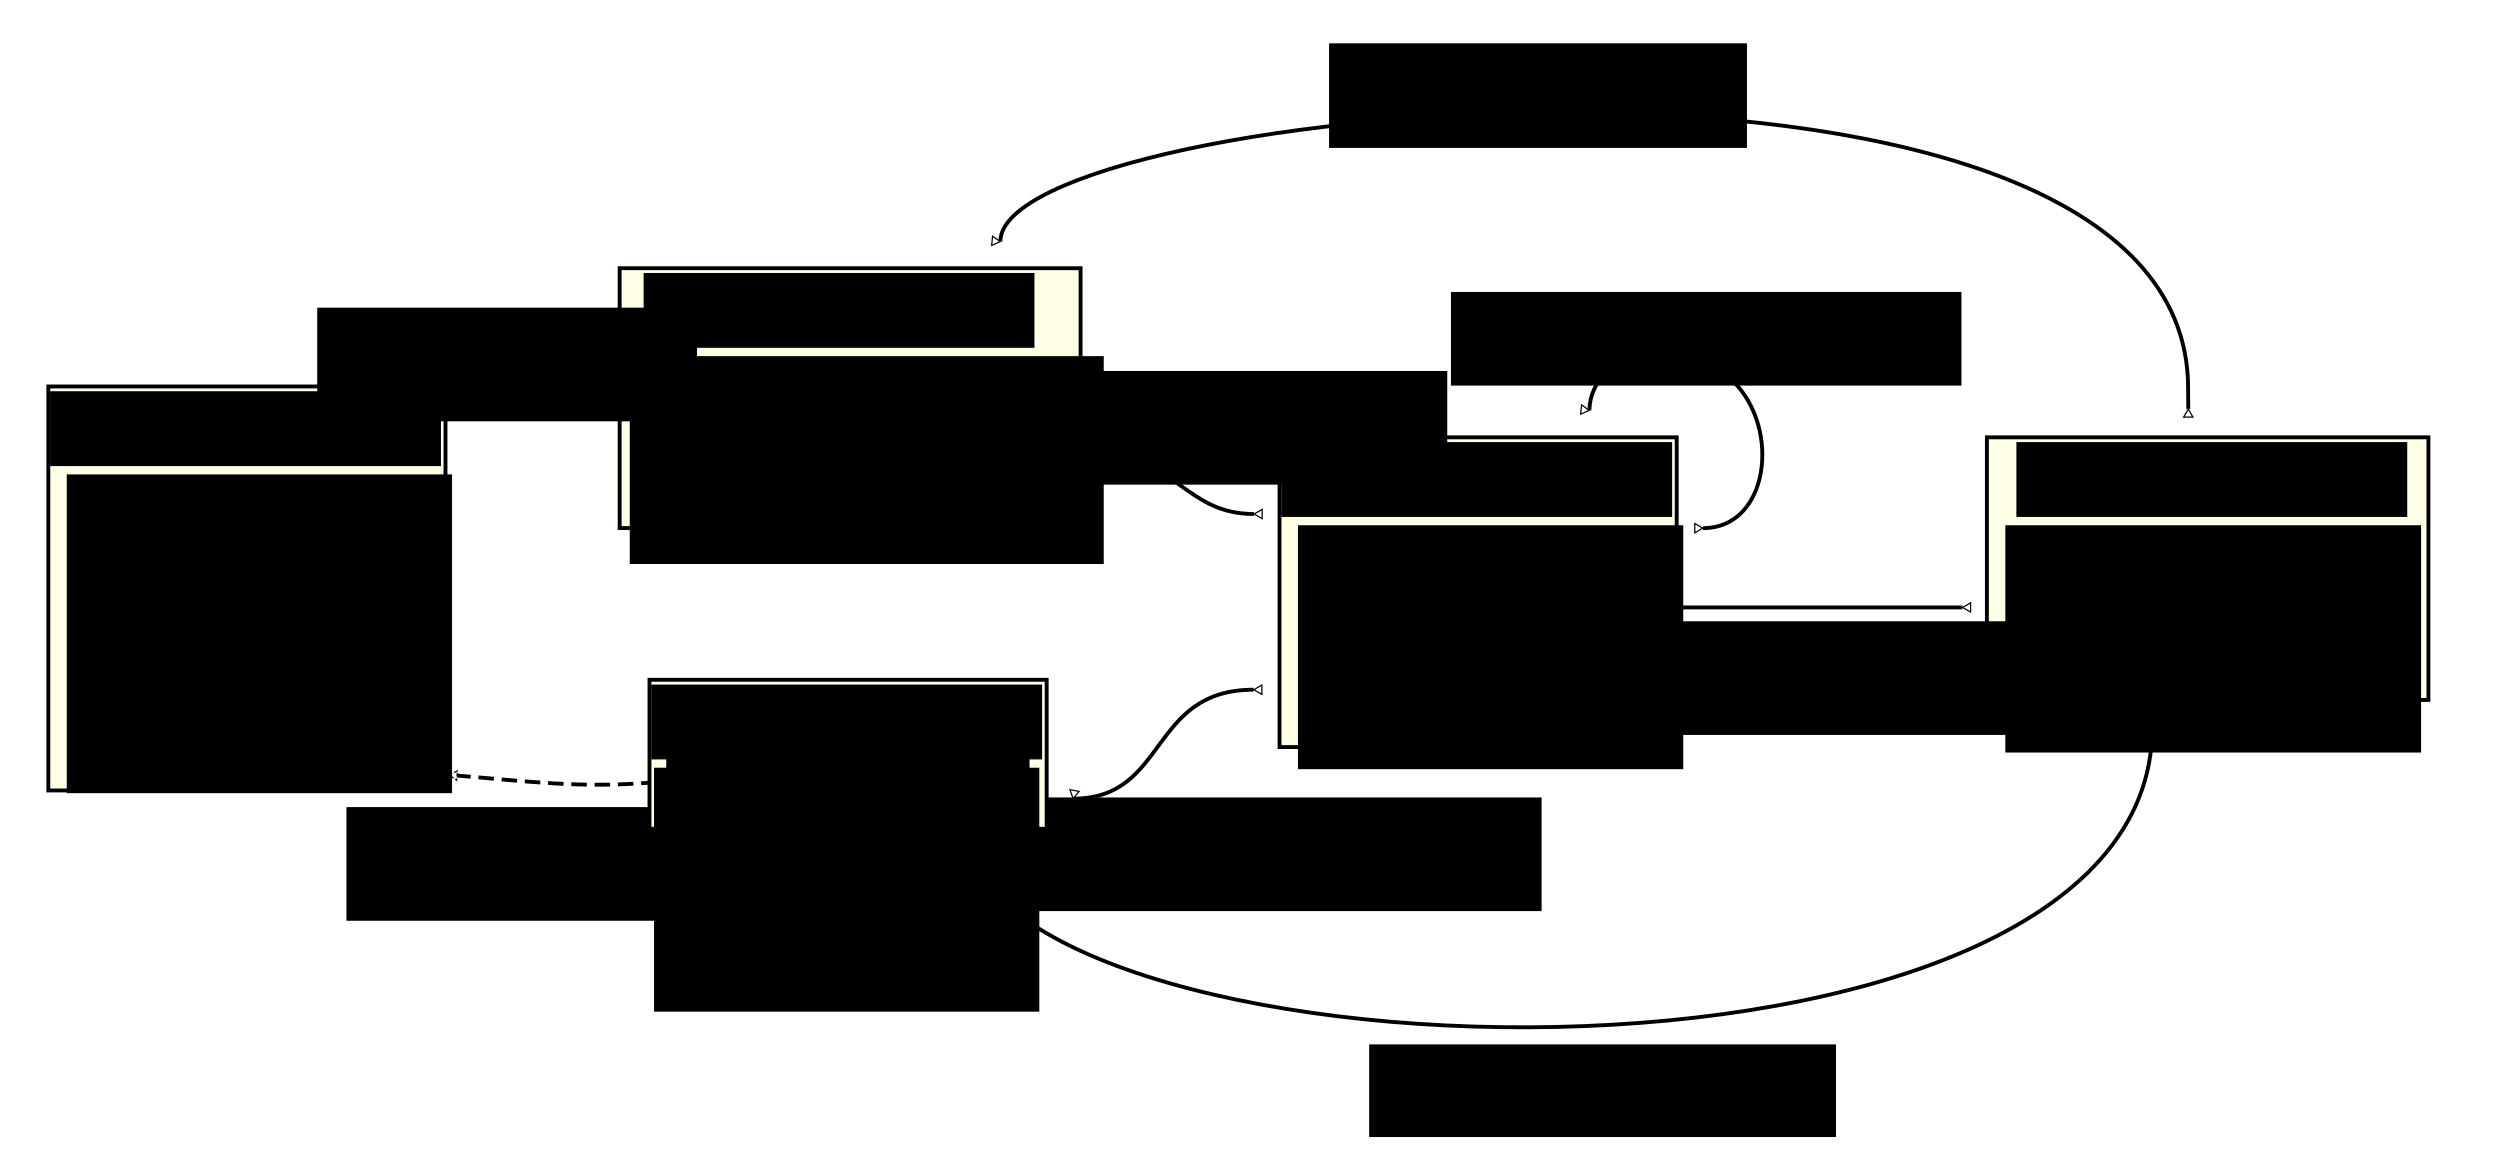 <?xml version="1.0" encoding="UTF-8" standalone="no"?>
<!-- Created with Inkscape (http://www.inkscape.org/) -->

<svg
   xmlns:dc="http://purl.org/dc/elements/1.1/"
   xmlns:cc="http://creativecommons.org/ns#"
   xmlns:rdf="http://www.w3.org/1999/02/22-rdf-syntax-ns#"
   xmlns:svg="http://www.w3.org/2000/svg"
   xmlns="http://www.w3.org/2000/svg"
   xmlns:sodipodi="http://sodipodi.sourceforge.net/DTD/sodipodi-0.dtd"
   xmlns:inkscape="http://www.inkscape.org/namespaces/inkscape"
   width="644.234"
   height="298.339"
   id="svg2"
   version="1.1"
   inkscape:version="0.48.1 r9760"
   sodipodi:docname="CourseEnrollmentExample.pdf">
  <defs
     id="defs4">
    <marker
       inkscape:stockid="Arrow1Lend"
       orient="auto"
       refY="0"
       refX="0"
       id="Arrow1Lend"
       style="overflow:visible">
      <path
         id="path9575"
         d="M 0,0 5,-5 -12.5,0 5,5 0,0 z"
         style="fill-rule:evenodd;stroke:#000000;stroke-width:1pt;marker-start:none"
         transform="matrix(-0.8,0,0,-0.8,-10,0)"
         inkscape:connector-curvature="0" />
    </marker>
    <marker
       inkscape:stockid="Arrow2Lstart"
       orient="auto"
       refY="0"
       refX="0"
       id="Arrow2Lstart"
       style="overflow:visible">
      <path
         id="path9590"
         style="font-size:12px;fill-rule:evenodd;stroke-width:0.625;stroke-linejoin:round"
         d="M 8.719,4.034 -2.207,0.016 8.719,-4.002 c -1.745,2.372 -1.735,5.617 -6e-7,8.035 z"
         transform="matrix(1.1,0,0,1.1,1.1,0)"
         inkscape:connector-curvature="0" />
    </marker>
    <marker
       inkscape:stockid="EmptyTriangleInL"
       orient="auto"
       refY="0"
       refX="0"
       id="EmptyTriangleInL"
       style="overflow:visible">
      <path
         id="path4047"
         d="m 5.77,0 -8.65,5 0,-10 8.65,5 z"
         style="fill:#ffffff;fill-rule:evenodd;stroke:#000000;stroke-width:1pt;marker-start:none"
         transform="matrix(-0.8,0,0,-0.8,4.8,0)"
         inkscape:connector-curvature="0" />
    </marker>
    <marker
       inkscape:stockid="Arrow1Mend"
       orient="auto"
       refY="0"
       refX="0"
       id="Arrow1Mend"
       style="overflow:visible">
      <path
         id="path3904"
         d="M 0,0 5,-5 -12.5,0 5,5 0,0 z"
         style="fill-rule:evenodd;stroke:#000000;stroke-width:1pt;marker-start:none"
         transform="matrix(-0.4,0,0,-0.4,-4,0)"
         inkscape:connector-curvature="0" />
    </marker>
    <marker
       inkscape:stockid="Tail"
       orient="auto"
       refY="0"
       refX="0"
       id="Tail"
       style="overflow:visible">
      <g
         id="g3931"
         transform="scale(-1.2,-1.2)">
        <path
           id="path3933"
           d="M -3.805,-3.959 0.544,0"
           style="fill:none;stroke:#000000;stroke-width:0.8;stroke-linecap:round;marker-start:none;marker-end:none"
           inkscape:connector-curvature="0" />
        <path
           id="path3935"
           d="M -1.287,-3.959 3.062,0"
           style="fill:none;stroke:#000000;stroke-width:0.8;stroke-linecap:round;marker-start:none;marker-end:none"
           inkscape:connector-curvature="0" />
        <path
           id="path3937"
           d="M 1.305,-3.959 5.654,0"
           style="fill:none;stroke:#000000;stroke-width:0.8;stroke-linecap:round;marker-start:none;marker-end:none"
           inkscape:connector-curvature="0" />
        <path
           id="path3939"
           d="M -3.805,4.178 0.544,0.22"
           style="fill:none;stroke:#000000;stroke-width:0.8;stroke-linecap:round;marker-start:none;marker-end:none"
           inkscape:connector-curvature="0" />
        <path
           id="path3941"
           d="M -1.287,4.178 3.062,0.22"
           style="fill:none;stroke:#000000;stroke-width:0.8;stroke-linecap:round;marker-start:none;marker-end:none"
           inkscape:connector-curvature="0" />
        <path
           id="path3943"
           d="M 1.305,4.178 5.654,0.22"
           style="fill:none;stroke:#000000;stroke-width:0.8;stroke-linecap:round;marker-start:none;marker-end:none"
           inkscape:connector-curvature="0" />
      </g>
    </marker>
    <marker
       inkscape:stockid="EmptyTriangleOutL"
       orient="auto"
       refY="0"
       refX="0"
       id="EmptyTriangleOutL"
       style="overflow:visible">
      <path
         id="path4056"
         d="m 5.77,0 -8.65,5 0,-10 8.65,5 z"
         style="fill:#ffffff;fill-rule:evenodd;stroke:#000000;stroke-width:1pt;marker-start:none"
         transform="matrix(0.8,0,0,0.8,-4.8,0)"
         inkscape:connector-curvature="0" />
    </marker>
  </defs>
  <sodipodi:namedview
     id="base"
     pagecolor="#ffffff"
     bordercolor="#666666"
     borderopacity="1.0"
     inkscape:pageopacity="0.0"
     inkscape:pageshadow="2"
     inkscape:zoom="1.5107209"
     inkscape:cx="420.6645"
     inkscape:cy="69.003815"
     inkscape:document-units="px"
     inkscape:current-layer="layer1"
     showgrid="false"
     showguides="true"
     inkscape:guide-bbox="true"
     inkscape:window-width="1920"
     inkscape:window-height="1152"
     inkscape:window-x="0"
     inkscape:window-y="0"
     inkscape:window-maximized="1"
     inkscape:snap-page="true"
     inkscape:snap-global="false"
     inkscape:snap-grids="false"
     inkscape:snap-to-guides="false"
     fit-margin-top="0"
     fit-margin-left="0"
     fit-margin-right="0"
     fit-margin-bottom="0" />
  <g
     inkscape:groupmode="layer"
     id="layer2"
     inkscape:label="Layer"
     transform="translate(140.33,-49.645)"
     sodipodi:insensitive="true">
    <rect
       style="fill:#ffffff;fill-opacity:1;fill-rule:nonzero;stroke:none"
       id="rect6741"
       width="644.234"
       height="298.339"
       x="-140.33"
       y="49.645" />
  </g>
  <g
     inkscape:label="Layer 1"
     inkscape:groupmode="layer"
     id="layer1"
     transform="translate(140.33,-49.645)">
    <path
       style="fill:none;stroke:#000000;stroke-width:1px;stroke-linecap:butt;stroke-linejoin:miter;stroke-opacity:1;marker-start:url(#EmptyTriangleOutL);marker-end:url(#EmptyTriangleInL)"
       d="m 136.187,255.463 c 24.555,0 19.431,-28.084 46.524,-28.084"
       id="path5894"
       inkscape:connector-curvature="0"
       sodipodi:nodetypes="cc" />
    <path
       style="fill:none;stroke:#000000;stroke-width:1px;stroke-linecap:butt;stroke-linejoin:miter;stroke-opacity:1;marker-start:url(#EmptyTriangleOutL);marker-end:url(#EmptyTriangleInL)"
       d="m 117.452,111.901 c 0,-36.096 306.078,-64.889 306.078,37.76 -0.004,1.989 0.041,3.466 0.041,5.338"
       id="path4920"
       inkscape:connector-curvature="0"
       sodipodi:nodetypes="ccc" />
    <path
       style="fill:none;stroke:#000000;stroke-width:1px;stroke-linecap:butt;stroke-linejoin:miter;stroke-opacity:1;marker-end:url(#EmptyTriangleInL)"
       d="m 291.451,206.18 73.906,0"
       id="path5502"
       inkscape:connector-curvature="0"
       sodipodi:nodetypes="cc" />
    <path
       style="fill:none;stroke:#000000;stroke-width:1px;stroke-linecap:butt;stroke-linejoin:miter;stroke-opacity:1;marker-start:url(#EmptyTriangleOutL);marker-end:url(#EmptyTriangleInL)"
       d="m 269.231,155.407 c 0.468,-16.296 25.498,-19.058 37.193,-7.363 12.279,12.279 8.979,37.709 -7.894,37.709"
       id="path6284"
       inkscape:connector-curvature="0"
       sodipodi:nodetypes="csc" />
    <path
       style="fill:none;stroke:#000000;stroke-width:1;stroke-linecap:butt;stroke-linejoin:miter;stroke-miterlimit:4;stroke-opacity:1;stroke-dasharray:4, 2;stroke-dashoffset:0;marker-end:url(#EmptyTriangleOutL)"
       d="m 21.078,155.4 c -10.261,-2.358 -22.903,-1.852 -46.491,0.905"
       id="path3886"
       inkscape:connector-curvature="0"
       sodipodi:nodetypes="cc" />
    <path
       style="fill:none;stroke:#000000;stroke-width:1;stroke-linecap:butt;stroke-linejoin:miter;stroke-miterlimit:4;stroke-opacity:1;stroke-dasharray:4, 2;stroke-dashoffset:0;marker-start:none;marker-end:url(#EmptyTriangleOutL)"
       d="M 28.869,251.183 C 9.074,252.943 -4.497,250.925 -24.674,249.332"
       id="path3888"
       inkscape:connector-curvature="0"
       sodipodi:nodetypes="cc" />
    <path
       style="fill:none;stroke:#000000;stroke-width:1px;stroke-linecap:butt;stroke-linejoin:miter;stroke-opacity:1;marker-start:url(#EmptyTriangleOutL);marker-end:url(#EmptyTriangleInL)"
       d="m 144.317,167.591 c 18.683,0 20.978,14.51 38.474,14.51"
       id="path3890"
       inkscape:connector-curvature="0"
       sodipodi:nodetypes="cc" />
    <path
       style="fill:none;stroke:#000000;stroke-width:1px;stroke-linecap:butt;stroke-linejoin:miter;stroke-opacity:1;marker-end:url(#EmptyTriangleInL)"
       d="m 107.257,260.601 c 0,70.334 307.029,80.64 307.029,-23.458"
       id="path5698"
       inkscape:connector-curvature="0"
       sodipodi:nodetypes="cc" />
    <g
       transform="translate(-143.843,118.104)"
       id="g3786">
      <rect
         style="fill:#ffffe6;fill-opacity:1;fill-rule:nonzero;stroke:#000000;stroke-opacity:1"
         id="rect3788"
         width="102.347"
         height="104.105"
         x="15.968"
         y="31.133" />
      <flowRoot
         xml:space="preserve"
         id="flowRoot3790"
         style="font-size:13px;font-style:normal;font-weight:bold;text-align:center;line-height:125%;letter-spacing:0px;word-spacing:0px;writing-mode:lr-tb;text-anchor:middle;fill:#000000;fill-opacity:1;stroke:none;font-family:Sans;-inkscape-font-specification:Sans Bold"
         transform="translate(-9.286,-117.143)"><flowRegion
           id="flowRegion3792"><rect
             id="rect3794"
             width="100.714"
             height="19.286"
             x="25.714"
             y="149.505"
             style="font-size:13px;font-style:normal;font-weight:bold;writing-mode:lr-tb;-inkscape-font-specification:Sans Bold" /></flowRegion><flowPara
           id="flowPara3796">Person</flowPara></flowRoot>      <flowRoot
         xml:space="preserve"
         id="flowRoot3798"
         style="font-size:12px;font-style:normal;font-weight:normal;text-align:start;line-height:125%;letter-spacing:0px;word-spacing:0px;writing-mode:lr-tb;text-anchor:start;fill:#000000;fill-opacity:1;stroke:none;font-family:Sans;-inkscape-font-specification:Sans"
         transform="translate(-5.714,-117.143)"><flowRegion
           id="flowRegion3800"><rect
             id="rect3802"
             width="99.286"
             height="82.143"
             x="26.429"
             y="170.934"
             style="font-size:12px;text-align:start;writing-mode:lr-tb;text-anchor:start" /></flowRegion><flowPara
           id="flowPara8373">name</flowPara><flowPara
           id="flowPara8375">email</flowPara><flowPara
           id="flowPara8377">mobile</flowPara><flowPara
           id="flowPara11046">balance</flowPara></flowRoot>    </g>
    <g
       id="g3806"
       transform="translate(9.098,87.628)">
      <rect
         y="31.133"
         x="10.254"
         height="66.962"
         width="118.776"
         id="rect3808"
         style="fill:#ffffe6;fill-opacity:1;fill-rule:nonzero;stroke:#000000;stroke-opacity:1" />
      <flowRoot
         transform="translate(-9.286,-117.143)"
         style="font-size:13px;font-style:normal;font-weight:bold;text-align:center;line-height:125%;letter-spacing:0px;word-spacing:0px;writing-mode:lr-tb;text-anchor:middle;fill:#000000;fill-opacity:1;stroke:none;font-family:Sans;-inkscape-font-specification:Sans Bold"
         id="flowRoot3810"
         xml:space="preserve"><flowRegion
           id="flowRegion3812"><rect
             style="font-size:13px;font-style:normal;font-weight:bold;writing-mode:lr-tb;-inkscape-font-specification:Sans Bold"
             y="149.505"
             x="25.714"
             height="19.286"
             width="100.714"
             id="rect3814" /></flowRegion><flowPara
           id="flowPara3816">Student</flowPara></flowRoot>      <flowRoot
         transform="translate(-13.571,-117.143)"
         style="font-size:12px;font-style:normal;font-weight:normal;text-align:start;line-height:125%;letter-spacing:0px;word-spacing:0px;writing-mode:lr-tb;text-anchor:start;fill:#000000;fill-opacity:1;stroke:none;font-family:Sans;-inkscape-font-specification:Sans"
         id="flowRoot3818"
         xml:space="preserve"><flowRegion
           id="flowRegion3820"><rect
             style="font-size:12px;text-align:start;writing-mode:lr-tb;text-anchor:start"
             y="170.934"
             x="26.429"
             height="53.571"
             width="122.143"
             id="rect3822" /></flowRegion><flowPara
           id="flowPara3824">wetsuitSize</flowPara><flowPara
           id="flowPara8379">bootSize</flowPara></flowRoot>    </g>
    <g
       transform="translate(173.429,131.209)"
       id="g3866">
      <rect
         style="fill:#ffffe6;fill-opacity:1;fill-rule:nonzero;stroke:#000000;stroke-opacity:1"
         id="rect3868"
         width="102.347"
         height="79.819"
         x="15.968"
         y="31.133" />
      <flowRoot
         xml:space="preserve"
         id="flowRoot3870"
         style="font-size:13px;font-style:normal;font-weight:bold;text-align:center;line-height:125%;letter-spacing:0px;word-spacing:0px;writing-mode:lr-tb;text-anchor:middle;fill:#000000;fill-opacity:1;stroke:none;font-family:Sans;-inkscape-font-specification:Sans Bold"
         transform="translate(-9.286,-117.143)"><flowRegion
           id="flowRegion3872"><rect
             id="rect3874"
             width="100.714"
             height="19.286"
             x="25.714"
             y="149.505"
             style="font-size:13px;font-style:normal;font-weight:bold;writing-mode:lr-tb;-inkscape-font-specification:Sans Bold" /></flowRegion><flowPara
           id="flowPara3876">CourseType</flowPara></flowRoot>      <flowRoot
         xml:space="preserve"
         id="flowRoot3878"
         style="font-size:12px;font-style:normal;font-weight:normal;text-align:start;line-height:125%;letter-spacing:0px;word-spacing:0px;writing-mode:lr-tb;text-anchor:start;fill:#000000;fill-opacity:1;stroke:none;font-family:Sans;-inkscape-font-specification:Sans"
         transform="translate(-5.714,-117.143)"><flowRegion
           id="flowRegion3880"><rect
             id="rect3882"
             width="99.286"
             height="62.857"
             x="26.429"
             y="170.934"
             style="font-size:12px;text-align:start;writing-mode:lr-tb;text-anchor:start" /></flowRegion><flowPara
           id="flowPara3884"
           style="font-size:12px">name</flowPara><flowPara
           style="font-size:12px"
           id="flowPara8381">size (min, max)</flowPara><flowPara
           style="font-size:12px"
           id="flowPara8383">price</flowPara></flowRoot>    </g>
    <g
       id="g3846"
       transform="translate(362.857,131.209)">
      <rect
         y="31.133"
         x="8.825"
         height="67.677"
         width="113.776"
         id="rect3848"
         style="fill:#ffffe6;fill-opacity:1;fill-rule:nonzero;stroke:#000000;stroke-opacity:1" />
      <flowRoot
         transform="translate(-9.286,-117.143)"
         style="font-size:13px;font-style:normal;font-weight:bold;text-align:center;line-height:125%;letter-spacing:0px;word-spacing:0px;writing-mode:lr-tb;text-anchor:middle;fill:#000000;fill-opacity:1;stroke:none;font-family:Sans;-inkscape-font-specification:Sans Bold"
         id="flowRoot3850"
         xml:space="preserve"><flowRegion
           id="flowRegion3852"><rect
             style="font-size:13px;font-style:normal;font-weight:bold;writing-mode:lr-tb;-inkscape-font-specification:Sans Bold"
             y="149.505"
             x="25.714"
             height="19.286"
             width="100.714"
             id="rect3854" /></flowRegion><flowPara
           id="flowPara3856">Course</flowPara></flowRoot>      <flowRoot
         transform="translate(-12.857,-117.143)"
         style="font-size:12px;font-style:normal;font-weight:normal;text-align:start;line-height:125%;letter-spacing:0px;word-spacing:0px;writing-mode:lr-tb;text-anchor:start;fill:#000000;fill-opacity:1;stroke:none;font-family:Sans;-inkscape-font-specification:Sans"
         id="flowRoot3858"
         xml:space="preserve"><flowRegion
           id="flowRegion3860"><rect
             style="font-size:12px;text-align:start;writing-mode:lr-tb;text-anchor:start"
             y="170.934"
             x="26.429"
             height="58.571"
             width="107.143"
             id="rect3862" /></flowRegion><flowPara
           id="flowPara3864">start</flowPara><flowPara
           id="flowPara8391">status</flowPara></flowRoot>    </g>
    <flowRoot
       transform="translate(-227.15,34.422)"
       style="font-size:11px;font-style:normal;font-weight:normal;text-align:center;line-height:125%;letter-spacing:0px;word-spacing:0px;writing-mode:lr-tb;text-anchor:middle;fill:#000000;fill-opacity:1;stroke:none;font-family:Sans;-inkscape-font-specification:Sans"
       id="flowRoot6682"
       xml:space="preserve"><flowRegion
         id="flowRegion6684"><rect
           style="font-size:11px;writing-mode:lr-tb"
           y="94.505"
           x="168.571"
           height="29.286"
           width="97.857"
           id="rect6686" /></flowRegion><flowPara
         id="flowPara6688">Extends</flowPara></flowRoot>    <flowRoot
       transform="translate(-219.629,163.125)"
       style="font-size:11px;font-style:normal;font-weight:normal;text-align:center;line-height:125%;letter-spacing:0px;word-spacing:0px;writing-mode:lr-tb;text-anchor:middle;fill:#000000;fill-opacity:1;stroke:none;font-family:Sans;-inkscape-font-specification:Sans"
       id="flowRoot6690"
       xml:space="preserve"><flowRegion
         id="flowRegion6692"><rect
           style="font-size:11px;writing-mode:lr-tb"
           y="94.505"
           x="168.571"
           height="29.286"
           width="97.857"
           id="rect6694" /></flowRegion><flowPara
         id="flowPara6696">Extends</flowPara></flowRoot>    <flowRoot
       transform="translate(64.994,30.37)"
       style="font-size:11px;font-style:normal;font-weight:normal;text-align:center;line-height:125%;letter-spacing:0px;word-spacing:0px;writing-mode:lr-tb;text-anchor:middle;fill:#000000;fill-opacity:1;stroke:none;font-family:Sans;-inkscape-font-specification:Sans"
       id="flowRoot6698"
       xml:space="preserve"><flowRegion
         id="flowRegion6700"><rect
           style="font-size:11px;writing-mode:lr-tb"
           y="94.505"
           x="168.571"
           height="24.137"
           width="131.557"
           id="rect6702" /></flowRegion><flowPara
         id="flowPara6704">CourseDependency</flowPara></flowRoot>    <flowRoot
       xml:space="preserve"
       id="flowRoot9553"
       style="font-size:11px;font-style:normal;font-weight:normal;text-align:center;line-height:125%;letter-spacing:0px;word-spacing:0px;writing-mode:lr-tb;text-anchor:middle;fill:#000000;fill-opacity:1;stroke:none;font-family:Sans;-inkscape-font-specification:Sans"
       transform="translate(-62.856,160.639)"><flowRegion
         id="flowRegion9555"><rect
           id="rect9557"
           width="151.216"
           height="29.286"
           x="168.571"
           y="94.505"
           style="font-size:11px;writing-mode:lr-tb" /></flowRegion><flowPara
         id="flowPara9559">TeachingAbility</flowPara></flowRoot>    <flowRoot
       transform="translate(87.859,115.237)"
       style="font-size:11px;font-style:normal;font-weight:normal;text-align:center;line-height:125%;letter-spacing:0px;word-spacing:0px;writing-mode:lr-tb;text-anchor:middle;fill:#000000;fill-opacity:1;stroke:none;font-family:Sans;-inkscape-font-specification:Sans"
       id="flowRoot6706"
       xml:space="preserve"><flowRegion
         id="flowRegion6708"><rect
           style="font-size:11px;writing-mode:lr-tb"
           y="94.505"
           x="168.571"
           height="29.286"
           width="151.216"
           id="rect6710" /></flowRegion><flowPara
         id="flowPara6712">CourseType</flowPara></flowRoot>    <flowRoot
       transform="translate(-33.812,50.743)"
       style="font-size:11px;font-style:normal;font-weight:normal;text-align:center;line-height:125%;letter-spacing:0px;word-spacing:0px;writing-mode:lr-tb;text-anchor:middle;fill:#000000;fill-opacity:1;stroke:none;font-family:Sans;-inkscape-font-specification:Sans"
       id="flowRoot6714"
       xml:space="preserve"><flowRegion
         id="flowRegion6716"><rect
           style="font-size:11px;writing-mode:lr-tb"
           y="94.505"
           x="168.571"
           height="29.286"
           width="97.857"
           id="rect6718" /></flowRegion><flowPara
         id="flowPara6720">PassedCourses</flowPara></flowRoot>    <flowRoot
       xml:space="preserve"
       id="flowRoot6674"
       style="font-size:11px;font-style:normal;font-weight:normal;text-align:center;line-height:125%;letter-spacing:0px;word-spacing:0px;writing-mode:lr-tb;text-anchor:middle;fill:#000000;fill-opacity:1;stroke:none;font-family:Sans;-inkscape-font-specification:Sans"
       transform="translate(33.595,-33.695)"><flowRegion
         id="flowRegion6676"><rect
           id="rect6678"
           width="107.686"
           height="26.945"
           x="168.571"
           y="94.505"
           style="font-size:11px;writing-mode:lr-tb" /></flowRegion><flowPara
         id="flowPara6680">StudentEnrollment</flowPara></flowRoot>    <flowRoot
       xml:space="preserve"
       id="flowRoot9561"
       style="font-size:11px;font-style:normal;font-weight:normal;text-align:center;line-height:125%;letter-spacing:0px;word-spacing:0px;writing-mode:lr-tb;text-anchor:middle;fill:#000000;fill-opacity:1;stroke:none;font-family:Sans;-inkscape-font-specification:Sans"
       transform="translate(-66.932,35.572)"><flowRegion
         id="flowRegion9563"><rect
           id="rect9565"
           width="120.291"
           height="23.871"
           x="279.431"
           y="283.209"
           style="font-size:11px;writing-mode:lr-tb" /></flowRegion><flowPara
         id="flowPara9567">TeacherEnrollment</flowPara></flowRoot>    <g
       id="g11030">
      <g
         id="g3826"
         transform="translate(11.071,193.692)">
        <rect
           y="31.133"
           x="15.968"
           height="38.391"
           width="102.347"
           id="rect3828"
           style="fill:#ffffe6;fill-opacity:1;fill-rule:nonzero;stroke:#000000;stroke-opacity:1" />
        <flowRoot
           transform="translate(-9.286,-117.143)"
           style="font-size:13px;font-style:normal;font-weight:bold;text-align:center;line-height:125%;letter-spacing:0px;word-spacing:0px;writing-mode:lr-tb;text-anchor:middle;fill:#000000;fill-opacity:1;stroke:none;font-family:Sans;-inkscape-font-specification:Sans Bold"
           id="flowRoot3830"
           xml:space="preserve"><flowRegion
             id="flowRegion3832"><rect
               style="font-size:13px;font-style:normal;font-weight:bold;writing-mode:lr-tb;-inkscape-font-specification:Sans Bold"
               y="149.505"
               x="25.714"
               height="19.286"
               width="100.714"
               id="rect3834" /></flowRegion><flowPara
             id="flowPara3836">Teacher</flowPara></flowRoot>        <flowRoot
           transform="translate(-9.286,-117.143)"
           style="font-size:10px;font-style:normal;font-weight:normal;text-align:start;line-height:125%;letter-spacing:0px;word-spacing:0px;writing-mode:lr-tb;text-anchor:start;fill:#000000;fill-opacity:1;stroke:none;font-family:Sans;-inkscape-font-specification:Sans"
           id="flowRoot3838"
           xml:space="preserve"><flowRegion
             id="flowRegion3840"><rect
               style="font-size:10px;text-align:start;writing-mode:lr-tb;text-anchor:start"
               y="170.934"
               x="26.429"
               height="62.857"
               width="99.286"
               id="rect3842" /></flowRegion><flowPara
             id="flowPara3844" /></flowRoot>      </g>
      <flowRoot
         transform="translate(0,2)"
         style="font-size:11px;font-style:normal;font-weight:normal;text-align:start;line-height:125%;letter-spacing:0px;word-spacing:0px;writing-mode:lr-tb;text-anchor:start;fill:#000000;fill-opacity:1;stroke:none;font-family:Sans;-inkscape-font-specification:Sans"
         id="flowRoot11017"
         xml:space="preserve"><flowRegion
           id="flowRegion11019"><rect
             style="font-size:11px;text-align:start;writing-mode:lr-tb;text-anchor:start"
             y="242.956"
             x="31.36"
             height="17.318"
             width="93.612"
             id="rect11021" /></flowRegion><flowPara
           id="flowPara11023">salary </flowPara></flowRoot>    </g>
  </g>
</svg>
